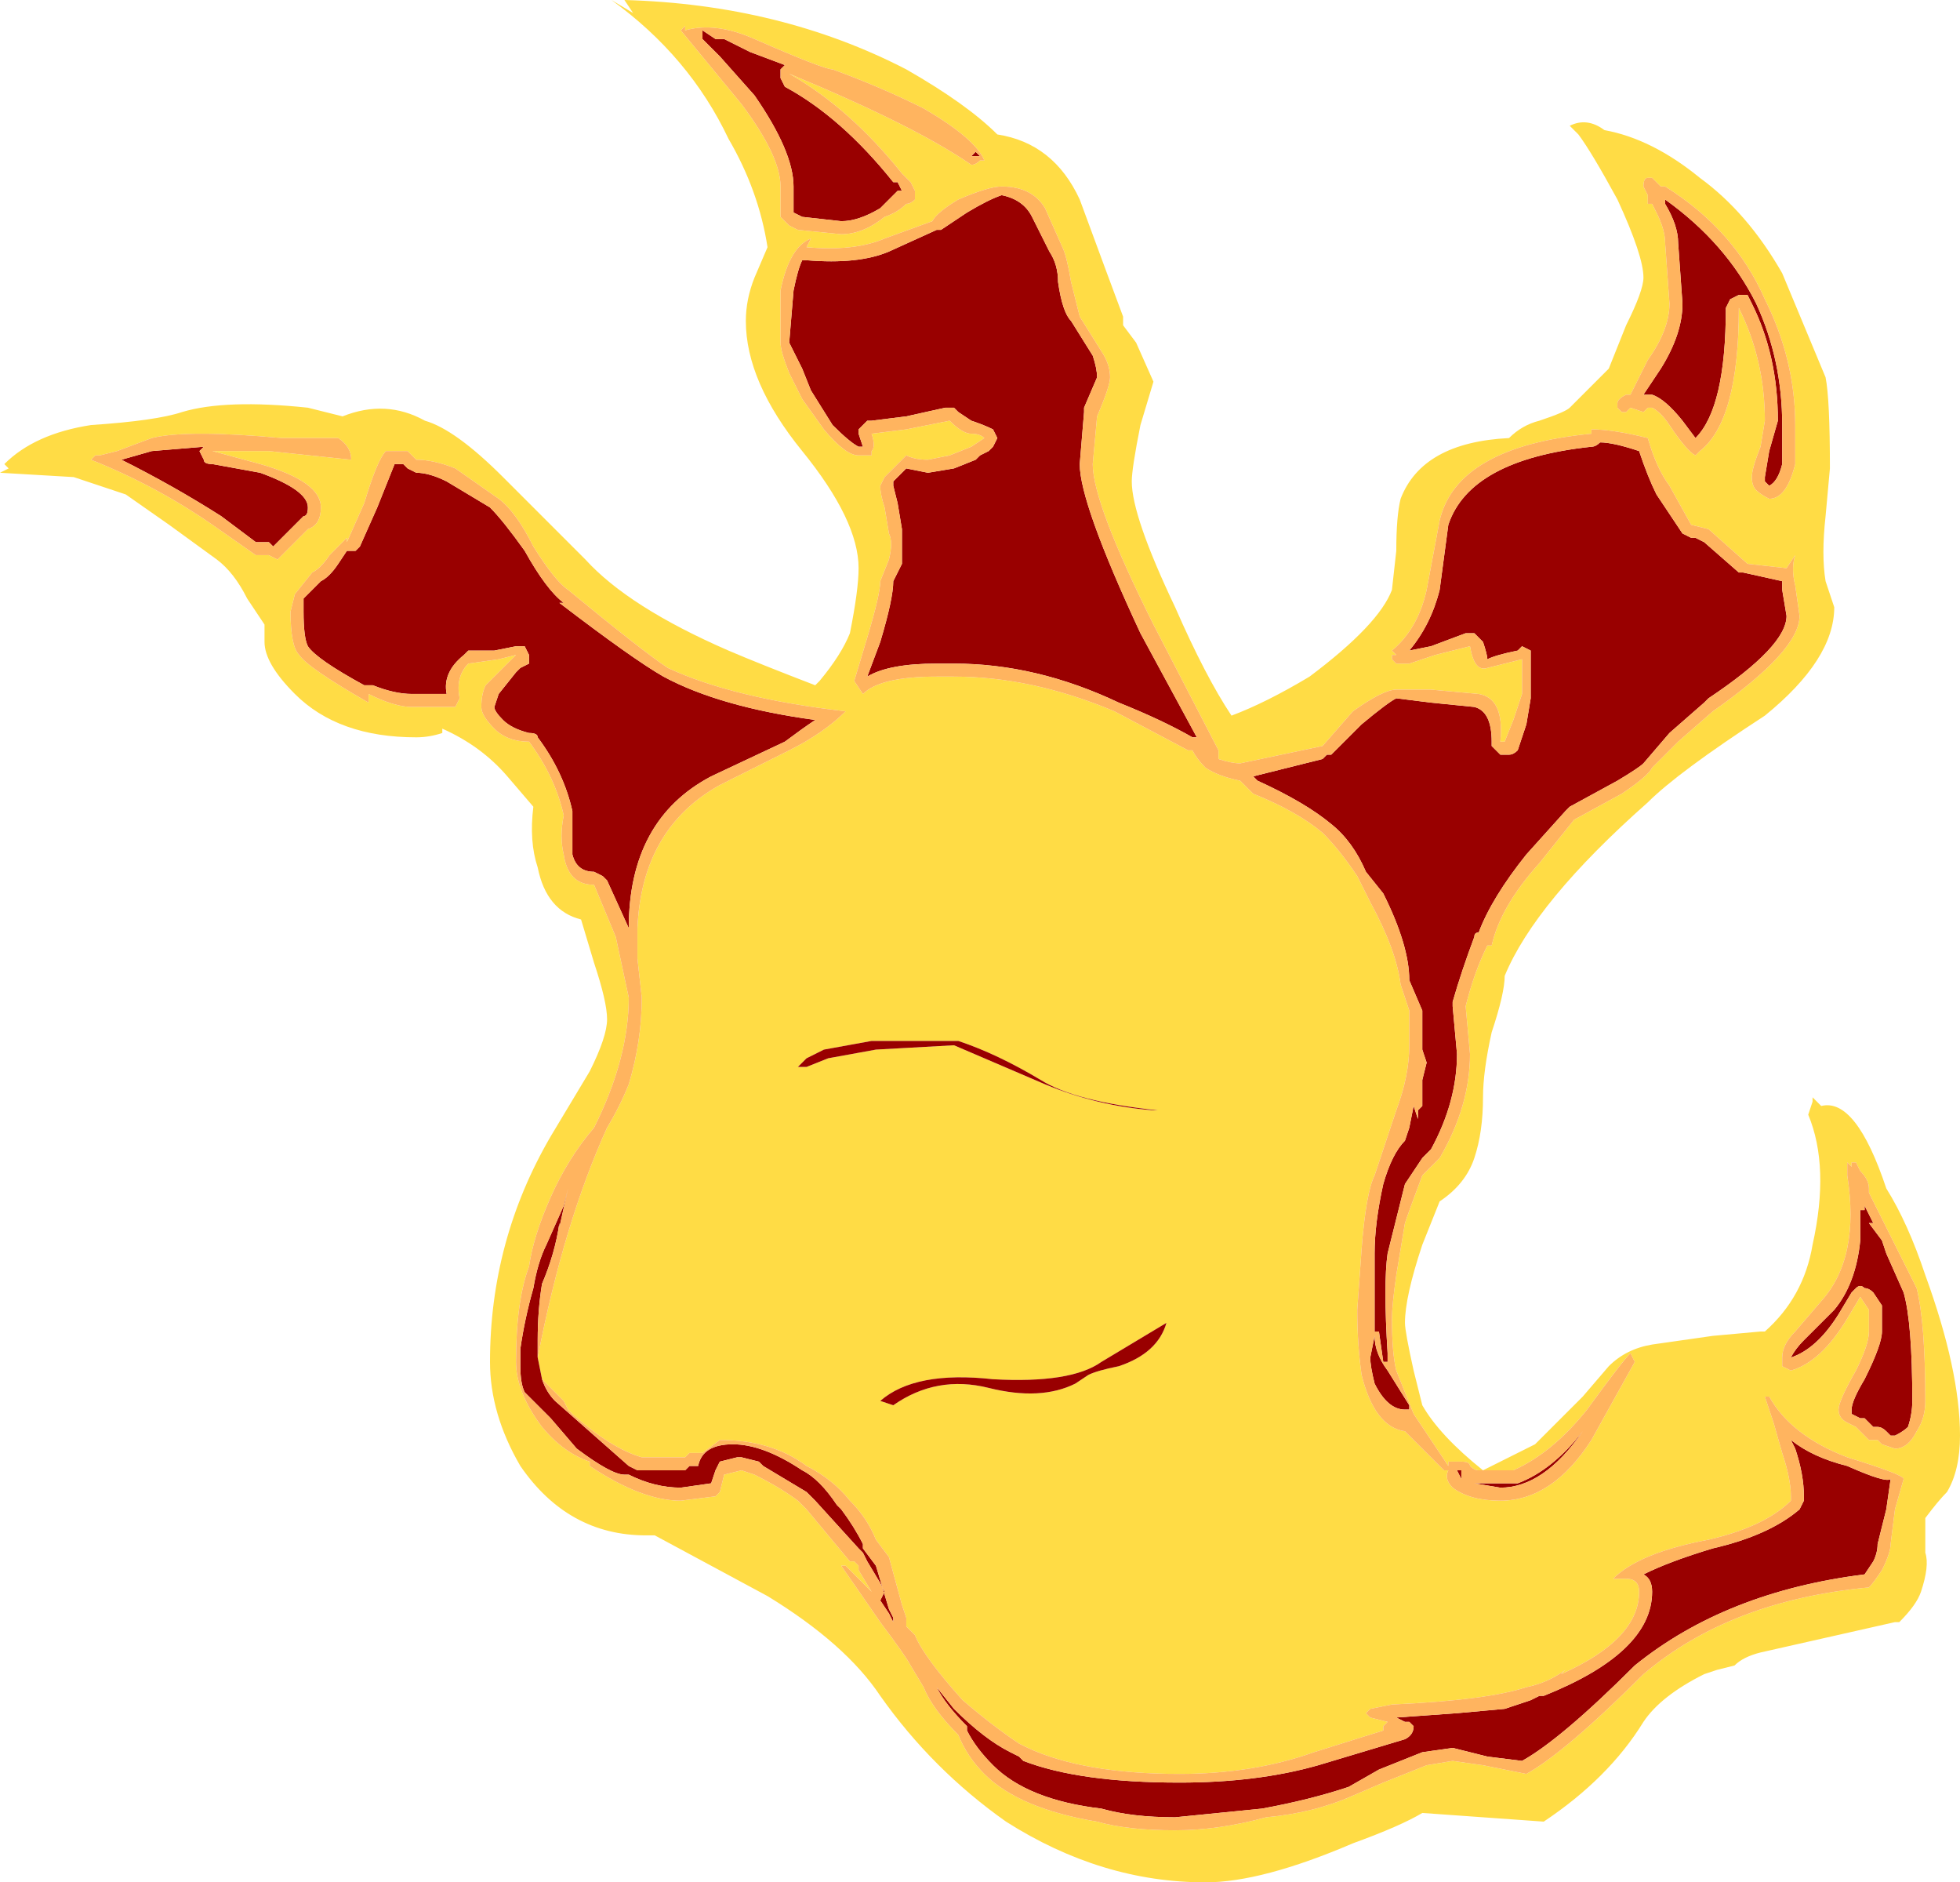 <?xml version="1.0" encoding="UTF-8" standalone="no"?>
<svg xmlns:ffdec="https://www.free-decompiler.com/flash" xmlns:xlink="http://www.w3.org/1999/xlink" ffdec:objectType="shape" height="21.7px" width="22.6px" xmlns="http://www.w3.org/2000/svg">
  <g transform="matrix(1.0, 0.0, 0.0, 1.0, 12.6, 13.5)">
    <path d="M6.45 -11.45 L6.4 -11.45 Q6.35 -11.45 6.35 -11.35 L6.4 -11.25 Q6.4 -11.2 6.4 -11.15 L6.45 -11.15 6.5 -11.05 Q6.6 -10.85 6.6 -10.7 L6.65 -10.0 Q6.65 -9.7 6.4 -9.35 L6.2 -8.95 6.15 -8.95 Q6.05 -8.9 6.05 -8.85 L6.05 -8.8 6.1 -8.75 6.15 -8.75 6.2 -8.8 6.35 -8.75 6.4 -8.8 6.45 -8.8 Q6.55 -8.75 6.65 -8.6 6.85 -8.3 6.95 -8.25 L7.0 -8.3 Q7.45 -8.65 7.45 -9.95 7.75 -9.35 7.75 -8.65 L7.7 -8.35 Q7.6 -8.1 7.6 -8.0 7.6 -7.9 7.65 -7.85 7.7 -7.8 7.8 -7.75 8.0 -7.75 8.1 -8.15 L8.1 -8.6 Q8.1 -9.35 7.75 -10.05 7.4 -10.85 6.6 -11.35 L6.55 -11.35 6.45 -11.45 M7.0 -11.45 Q7.55 -11.05 7.95 -10.35 L8.45 -9.15 Q8.5 -8.9 8.5 -8.1 L8.45 -7.55 Q8.4 -7.1 8.45 -6.8 L8.55 -6.5 Q8.55 -5.9 7.75 -5.25 6.75 -4.6 6.4 -4.25 5.1 -3.1 4.75 -2.25 4.75 -2.05 4.6 -1.6 4.5 -1.15 4.5 -0.85 4.5 -0.45 4.4 -0.15 4.3 0.15 4.0 0.35 L3.8 0.85 Q3.6 1.45 3.6 1.75 3.6 1.85 3.7 2.3 L3.8 2.7 Q4.0 3.05 4.5 3.45 4.8 3.3 5.1 3.15 L5.65 2.6 5.95 2.25 Q6.15 2.05 6.45 2.0 L7.15 1.9 7.7 1.85 7.75 1.85 Q8.2 1.45 8.3 0.85 8.5 -0.05 8.25 -0.65 L8.3 -0.8 8.3 -0.85 8.4 -0.75 Q8.8 -0.85 9.15 0.2 9.4 0.6 9.6 1.2 10.0 2.3 10.0 3.05 10.0 3.45 9.85 3.7 9.75 3.8 9.6 4.0 9.6 4.25 9.6 4.4 9.65 4.55 9.55 4.85 9.5 5.0 9.3 5.2 L9.25 5.2 7.7 5.55 Q7.5 5.6 7.4 5.7 L7.2 5.75 7.05 5.8 Q6.55 6.05 6.35 6.35 5.95 7.0 5.2 7.5 L3.8 7.4 Q3.55 7.55 3.0 7.75 1.95 8.2 1.3 8.2 0.1 8.2 -1.0 7.5 -1.85 6.9 -2.45 6.05 -2.85 5.45 -3.75 4.9 L-5.05 4.2 -5.15 4.2 Q-6.05 4.2 -6.6 3.4 -6.95 2.8 -6.95 2.2 -6.95 0.8 -6.25 -0.4 L-5.8 -1.15 Q-5.6 -1.55 -5.6 -1.75 -5.6 -1.95 -5.75 -2.4 L-5.9 -2.9 Q-6.3 -3.0 -6.4 -3.5 -6.5 -3.8 -6.45 -4.2 L-6.75 -4.55 Q-7.05 -4.9 -7.5 -5.1 L-7.5 -5.05 Q-7.65 -5.0 -7.8 -5.0 -8.7 -5.0 -9.2 -5.5 -9.55 -5.85 -9.55 -6.1 L-9.55 -6.3 -9.75 -6.6 Q-9.9 -6.9 -10.1 -7.05 L-10.65 -7.45 -11.15 -7.8 -11.75 -8.0 -12.6 -8.05 -12.5 -8.1 -12.55 -8.15 Q-12.2 -8.5 -11.55 -8.6 -10.8 -8.65 -10.5 -8.75 -10.0 -8.9 -9.05 -8.8 L-8.65 -8.7 Q-8.15 -8.9 -7.7 -8.65 -7.35 -8.55 -6.8 -8.0 L-5.85 -7.05 Q-5.35 -6.5 -4.2 -6.0 -3.85 -5.85 -3.2 -5.6 L-3.15 -5.65 Q-2.9 -5.95 -2.8 -6.2 -2.7 -6.7 -2.7 -6.95 -2.7 -7.5 -3.35 -8.3 -4.0 -9.1 -4.0 -9.8 -4.0 -10.05 -3.9 -10.3 L-3.75 -10.65 Q-3.85 -11.3 -4.2 -11.9 -4.65 -12.85 -5.55 -13.5 L-5.3 -13.35 -5.4 -13.5 Q-3.6 -13.45 -2.15 -12.7 -1.45 -12.3 -1.1 -11.95 -0.45 -11.85 -0.15 -11.2 0.2 -10.25 0.35 -9.85 L0.35 -9.75 0.5 -9.55 0.7 -9.1 0.55 -8.6 Q0.45 -8.1 0.45 -7.95 0.45 -7.55 0.95 -6.5 1.3 -5.7 1.6 -5.25 2.0 -5.4 2.5 -5.7 3.3 -6.3 3.45 -6.7 L3.5 -7.15 Q3.5 -7.55 3.55 -7.75 3.8 -8.4 4.8 -8.45 4.95 -8.6 5.15 -8.65 5.45 -8.75 5.5 -8.8 5.75 -9.05 5.95 -9.25 L6.15 -9.75 Q6.35 -10.15 6.35 -10.3 6.35 -10.55 6.05 -11.2 5.75 -11.75 5.6 -11.95 L5.5 -12.05 Q5.7 -12.15 5.9 -12.0 6.45 -11.9 7.0 -11.45 M7.1 -7.4 L6.9 -7.45 6.65 -7.9 Q6.5 -8.1 6.4 -8.45 6.0 -8.55 5.75 -8.55 L5.75 -8.5 Q4.2 -8.35 4.0 -7.5 L3.85 -6.7 Q3.75 -6.25 3.45 -6.0 L3.5 -5.95 3.45 -5.95 3.45 -5.9 3.5 -5.85 3.65 -5.85 3.95 -5.95 4.35 -6.05 Q4.4 -5.75 4.55 -5.8 L4.95 -5.9 4.95 -5.5 4.85 -5.2 4.75 -4.95 4.7 -4.95 Q4.75 -5.45 4.45 -5.5 L3.9 -5.55 3.5 -5.55 Q3.35 -5.55 3.0 -5.3 L2.65 -4.9 1.7 -4.7 Q1.6 -4.7 1.45 -4.75 L1.45 -4.85 0.7 -6.3 Q0.0 -7.7 0.0 -8.15 L0.05 -8.7 Q0.2 -9.05 0.2 -9.15 0.2 -9.3 0.1 -9.45 L-0.15 -9.85 -0.25 -10.25 Q-0.3 -10.55 -0.35 -10.65 L-0.55 -11.1 Q-0.7 -11.35 -1.05 -11.35 -1.2 -11.35 -1.55 -11.2 -1.8 -11.05 -1.85 -10.95 L-2.4 -10.75 Q-2.75 -10.6 -3.3 -10.65 L-3.25 -10.75 Q-3.5 -10.65 -3.6 -10.15 L-3.6 -9.55 Q-3.6 -9.45 -3.5 -9.2 L-3.35 -8.9 -3.1 -8.55 Q-2.85 -8.25 -2.7 -8.25 L-2.55 -8.25 -2.55 -8.3 Q-2.5 -8.35 -2.55 -8.5 L-2.15 -8.55 -1.65 -8.65 Q-1.5 -8.5 -1.4 -8.5 -1.3 -8.5 -1.25 -8.45 L-1.4 -8.35 -1.65 -8.25 -1.9 -8.2 Q-2.05 -8.2 -2.15 -8.25 L-2.4 -8.0 -2.45 -7.9 Q-2.45 -7.8 -2.4 -7.65 L-2.35 -7.35 Q-2.3 -7.25 -2.35 -7.05 L-2.45 -6.8 Q-2.45 -6.65 -2.6 -6.15 L-2.75 -5.65 -2.65 -5.5 Q-2.45 -5.7 -1.8 -5.7 L-1.6 -5.7 Q-0.7 -5.7 0.25 -5.3 L1.1 -4.85 1.15 -4.85 Q1.2 -4.75 1.3 -4.65 1.45 -4.55 1.7 -4.5 L1.85 -4.35 Q2.35 -4.15 2.65 -3.9 2.85 -3.7 3.05 -3.4 L3.2 -3.1 Q3.5 -2.55 3.55 -2.15 L3.65 -1.85 3.65 -1.45 Q3.65 -1.1 3.5 -0.7 L3.25 0.05 Q3.15 0.25 3.1 0.9 L3.05 1.6 Q3.05 2.0 3.1 2.35 3.25 2.95 3.6 3.0 L4.05 3.45 4.1 3.45 Q4.05 3.55 4.15 3.65 4.35 3.8 4.7 3.8 5.3 3.8 5.75 3.1 L6.25 2.2 6.2 2.1 Q6.1 2.2 5.7 2.75 5.3 3.25 4.85 3.45 L4.45 3.45 Q4.4 3.45 4.35 3.4 4.35 3.35 4.25 3.35 4.15 3.35 4.1 3.35 L4.1 3.4 3.7 2.8 3.5 2.3 Q3.45 2.1 3.45 1.7 3.45 1.55 3.5 1.2 L3.6 0.6 Q3.65 0.45 3.8 0.05 L4.0 -0.15 Q4.35 -0.75 4.35 -1.35 L4.3 -1.9 Q4.4 -2.3 4.55 -2.6 L4.6 -2.6 Q4.7 -3.05 5.15 -3.55 L5.55 -4.05 6.1 -4.35 Q6.4 -4.55 6.45 -4.65 L6.75 -4.95 7.15 -5.3 Q8.15 -6.0 8.15 -6.4 L8.1 -6.75 Q8.05 -6.95 8.1 -7.1 L8.0 -6.95 7.55 -7.0 7.1 -7.4 M0.7 -0.7 L0.75 -0.7 Q-0.2 -0.8 -0.6 -1.05 -1.1 -1.35 -1.55 -1.5 L-2.55 -1.5 -3.1 -1.4 -3.3 -1.3 -3.4 -1.2 -3.3 -1.2 -3.05 -1.3 -2.5 -1.4 -1.6 -1.45 -0.55 -1.0 Q0.05 -0.75 0.7 -0.7 M8.7 0.05 Q8.85 1.0 8.4 1.5 L8.1 1.85 Q7.95 2.0 7.95 2.15 L7.95 2.25 8.05 2.3 Q8.4 2.2 8.7 1.7 L8.85 1.45 8.95 1.6 8.95 1.85 Q8.95 2.0 8.8 2.3 8.6 2.65 8.6 2.75 8.6 2.85 8.7 2.9 L8.8 2.95 8.95 3.1 9.05 3.1 Q9.05 3.15 9.05 3.1 L9.1 3.15 9.25 3.2 Q9.4 3.2 9.5 3.0 9.6 2.85 9.6 2.65 9.6 1.75 9.5 1.35 9.4 1.15 8.95 0.25 L8.95 0.2 Q8.95 0.1 8.85 0.0 L8.8 -0.1 8.75 -0.1 8.75 -0.05 8.7 -0.1 8.7 0.05 M-2.85 -5.3 Q-4.15 -5.45 -4.9 -5.8 -5.2 -6.0 -6.05 -6.7 -6.2 -6.8 -6.45 -7.2 -6.65 -7.6 -6.85 -7.75 L-7.35 -8.1 Q-7.6 -8.2 -7.8 -8.2 L-7.9 -8.3 -8.15 -8.3 Q-8.25 -8.2 -8.4 -7.7 L-8.6 -7.25 -8.6 -7.3 -8.8 -7.1 Q-8.9 -6.95 -9.0 -6.9 L-9.2 -6.65 -9.25 -6.45 Q-9.25 -6.05 -9.15 -5.95 -9.05 -5.8 -8.35 -5.4 L-8.35 -5.5 Q-8.05 -5.35 -7.85 -5.35 L-7.35 -5.35 -7.3 -5.45 Q-7.35 -5.7 -7.2 -5.85 L-6.85 -5.9 -6.65 -5.95 -7.0 -5.6 Q-7.05 -5.5 -7.05 -5.35 -7.05 -5.25 -6.9 -5.1 -6.75 -4.95 -6.5 -4.95 -6.2 -4.55 -6.1 -4.1 -6.15 -3.85 -6.1 -3.65 -6.05 -3.3 -5.75 -3.3 L-5.5 -2.7 -5.35 -2.0 Q-5.35 -1.3 -5.75 -0.5 -6.05 -0.15 -6.25 0.3 -6.45 0.75 -6.5 1.1 -6.65 1.5 -6.65 2.2 -6.65 2.55 -6.35 2.95 -6.1 3.25 -5.8 3.35 L-5.8 3.4 Q-5.2 3.8 -4.75 3.8 L-4.35 3.75 -4.3 3.7 -4.25 3.5 -4.05 3.45 -3.9 3.5 Q-3.6 3.65 -3.4 3.8 L-3.3 3.9 -2.8 4.5 -2.75 4.5 -2.7 4.55 -2.7 4.6 -2.55 4.85 -2.85 4.55 -2.9 4.55 -2.45 5.2 Q-2.15 5.6 -2.1 5.7 L-1.95 5.95 Q-1.85 6.2 -1.55 6.5 -1.45 6.75 -1.25 6.95 -0.85 7.35 0.05 7.5 0.4 7.6 0.95 7.6 1.45 7.6 2.0 7.45 2.55 7.4 3.0 7.2 L3.35 7.05 3.85 6.85 4.15 6.8 4.5 6.85 5.0 6.95 Q5.45 6.7 6.35 5.8 7.35 4.95 8.95 4.8 9.0 4.75 9.1 4.6 9.2 4.4 9.2 4.3 L9.25 3.9 9.35 3.55 Q9.35 3.5 8.7 3.3 8.05 3.05 7.8 2.6 L7.75 2.6 7.85 2.9 7.95 3.25 Q8.05 3.55 8.05 3.75 L8.05 3.8 Q7.75 4.1 7.1 4.25 6.3 4.4 6.0 4.7 L6.15 4.7 Q6.3 4.7 6.3 4.85 6.3 5.4 5.4 5.8 L5.45 5.75 Q5.25 5.9 5.0 5.95 4.55 6.1 3.45 6.15 L3.2 6.2 3.15 6.25 3.2 6.3 3.4 6.35 3.35 6.4 3.35 6.45 2.55 6.7 Q1.85 6.95 1.0 6.95 -0.1 6.95 -0.75 6.65 L-0.85 6.6 Q-1.15 6.4 -1.5 6.1 -1.95 5.6 -2.05 5.35 L-2.15 5.25 -2.15 5.15 -2.2 5.0 -2.35 4.45 -2.5 4.25 Q-2.6 4.0 -2.8 3.8 -3.0 3.55 -3.3 3.4 -3.7 3.1 -4.3 3.1 L-4.5 3.25 -4.65 3.25 -4.7 3.3 -5.2 3.3 Q-5.55 3.2 -6.0 2.8 L-6.05 2.75 -6.1 2.65 -6.35 2.4 -6.4 2.15 Q-6.1 0.6 -5.6 -0.5 -5.45 -0.75 -5.35 -1.0 -5.2 -1.5 -5.2 -2.0 L-5.25 -2.45 -5.25 -2.8 Q-5.2 -3.95 -4.3 -4.45 L-3.5 -4.85 Q-3.1 -5.05 -2.85 -5.3 L-2.85 -5.3 M0.3 2.25 Q0.75 2.1 0.85 1.75 L0.1 2.2 Q-0.25 2.45 -1.15 2.4 -2.05 2.3 -2.45 2.65 L-2.3 2.7 Q-1.8 2.35 -1.2 2.5 -0.6 2.65 -0.2 2.45 L-0.05 2.35 Q0.05 2.3 0.3 2.25 M-2.2 -11.5 Q-2.8 -12.25 -3.5 -12.65 -2.05 -12.05 -1.4 -11.6 -1.35 -11.6 -1.3 -11.65 L-1.25 -11.65 Q-1.35 -11.9 -1.95 -12.25 -2.45 -12.5 -3.0 -12.7 -3.1 -12.7 -3.9 -13.05 -4.35 -13.25 -4.7 -13.15 L-4.7 -13.2 -4.75 -13.15 -4.05 -12.3 Q-3.6 -11.7 -3.6 -11.35 L-3.6 -11.0 -3.5 -10.9 -3.4 -10.85 -2.9 -10.8 Q-2.65 -10.8 -2.4 -11.0 -2.25 -11.05 -2.15 -11.15 -2.1 -11.15 -2.05 -11.2 L-2.05 -11.3 -2.1 -11.4 -2.2 -11.5 M-11.25 -8.3 L-11.45 -8.25 -11.5 -8.25 -11.55 -8.2 Q-10.8 -7.9 -10.15 -7.45 L-9.65 -7.1 -9.5 -7.1 -9.4 -7.05 -9.05 -7.4 Q-8.9 -7.45 -8.9 -7.65 -8.9 -7.95 -9.6 -8.15 L-10.15 -8.3 -9.5 -8.3 -8.55 -8.2 Q-8.55 -8.35 -8.7 -8.45 L-9.35 -8.45 Q-10.45 -8.55 -10.85 -8.45 L-11.25 -8.3" fill="#ffdc45" fill-rule="evenodd" stroke="none"/>
    <path d="M6.6 -11.2 Q7.3 -10.7 7.65 -10.0 7.95 -9.35 7.95 -8.6 L7.95 -8.15 Q7.9 -7.95 7.8 -7.9 L7.75 -7.95 7.75 -8.0 7.8 -8.3 7.9 -8.65 Q7.9 -9.4 7.6 -10.0 L7.55 -10.1 7.45 -10.1 7.35 -10.05 7.3 -9.95 Q7.3 -8.8 6.95 -8.45 L6.95 -8.45 6.8 -8.65 Q6.6 -8.9 6.45 -8.95 L6.35 -8.95 6.55 -9.25 Q6.8 -9.65 6.8 -10.0 L6.75 -10.7 Q6.75 -10.9 6.6 -11.15 L6.6 -11.2 M6.3 -8.3 Q6.4 -8.0 6.5 -7.8 L6.8 -7.35 6.9 -7.3 6.95 -7.3 7.05 -7.25 7.45 -6.9 7.5 -6.9 7.95 -6.8 7.95 -6.7 8.0 -6.4 Q8.0 -6.05 7.1 -5.45 L7.05 -5.4 6.65 -5.05 6.35 -4.7 Q6.3 -4.65 6.05 -4.5 L5.5 -4.2 5.45 -4.15 5.0 -3.65 Q4.6 -3.15 4.45 -2.75 4.4 -2.75 4.4 -2.7 4.25 -2.3 4.15 -1.95 L4.15 -1.9 4.2 -1.35 Q4.2 -0.8 3.9 -0.25 L3.8 -0.15 3.6 0.15 Q3.5 0.55 3.4 0.95 3.35 1.3 3.4 2.1 L3.4 2.2 3.35 2.2 3.3 1.85 3.25 1.85 3.25 0.95 Q3.25 0.6 3.35 0.15 3.45 -0.2 3.6 -0.35 L3.65 -0.5 3.7 -0.75 3.75 -0.6 3.75 -0.7 3.8 -0.75 3.8 -1.05 3.85 -1.25 3.8 -1.4 3.8 -1.85 3.65 -2.2 Q3.65 -2.6 3.35 -3.2 L3.15 -3.45 Q3.0 -3.8 2.75 -4.0 2.45 -4.25 1.9 -4.5 L1.85 -4.55 2.65 -4.75 2.7 -4.8 2.75 -4.8 3.1 -5.15 Q3.4 -5.4 3.5 -5.45 L3.9 -5.4 4.4 -5.35 Q4.6 -5.3 4.6 -4.95 L4.6 -4.9 4.7 -4.8 4.8 -4.8 Q4.85 -4.8 4.9 -4.85 L5.0 -5.15 5.05 -5.45 5.05 -6.0 4.95 -6.05 4.9 -6.0 Q4.65 -5.95 4.55 -5.9 4.55 -5.95 4.5 -6.1 L4.4 -6.2 4.3 -6.2 3.9 -6.05 3.65 -6.0 Q3.9 -6.3 4.0 -6.7 L4.1 -7.45 Q4.35 -8.2 5.75 -8.35 5.8 -8.35 5.85 -8.4 6.0 -8.4 6.3 -8.3 M0.55 -6.2 L1.2 -5.0 1.15 -5.0 Q0.8 -5.2 0.3 -5.4 -0.65 -5.85 -1.6 -5.85 L-1.8 -5.85 Q-2.35 -5.85 -2.6 -5.7 L-2.45 -6.1 Q-2.3 -6.6 -2.3 -6.8 L-2.2 -7.0 Q-2.2 -7.25 -2.2 -7.4 L-2.25 -7.7 -2.3 -7.9 -2.3 -7.95 -2.15 -8.1 -1.9 -8.05 -1.6 -8.1 -1.35 -8.2 -1.3 -8.25 -1.2 -8.3 -1.15 -8.35 -1.1 -8.45 -1.15 -8.55 Q-1.25 -8.6 -1.4 -8.65 L-1.55 -8.75 -1.6 -8.8 -1.7 -8.8 -2.15 -8.7 -2.55 -8.65 -2.6 -8.65 -2.7 -8.55 -2.7 -8.5 -2.65 -8.35 -2.7 -8.35 Q-2.8 -8.4 -3.0 -8.6 L-3.25 -9.0 -3.35 -9.25 -3.5 -9.55 -3.45 -10.15 Q-3.4 -10.4 -3.35 -10.5 L-3.3 -10.5 Q-2.7 -10.45 -2.35 -10.6 L-1.8 -10.85 -1.75 -10.85 -1.45 -11.05 Q-1.2 -11.2 -1.05 -11.25 -0.8 -11.2 -0.7 -11.0 L-0.5 -10.6 Q-0.4 -10.45 -0.4 -10.25 -0.35 -9.9 -0.25 -9.8 L0.0 -9.4 Q0.05 -9.25 0.05 -9.15 L-0.1 -8.8 -0.1 -8.75 -0.15 -8.15 Q-0.15 -7.7 0.55 -6.2 M0.7 -0.7 Q0.05 -0.75 -0.55 -1.0 L-1.6 -1.45 -2.5 -1.4 -3.05 -1.3 -3.3 -1.2 -3.4 -1.2 -3.3 -1.3 -3.1 -1.4 -2.55 -1.5 -1.55 -1.5 Q-1.1 -1.35 -0.6 -1.05 -0.2 -0.8 0.75 -0.7 L0.7 -0.7 M8.95 0.6 L9.1 0.8 9.15 0.95 9.35 1.4 Q9.45 1.75 9.45 2.65 9.45 2.8 9.4 2.95 9.35 3.0 9.25 3.05 L9.2 3.05 9.15 3.0 Q9.1 2.95 9.05 2.95 L9.0 2.95 8.9 2.85 8.85 2.85 8.75 2.8 8.75 2.75 Q8.75 2.65 8.9 2.4 9.1 2.0 9.1 1.85 L9.1 1.55 9.0 1.4 Q8.95 1.35 8.9 1.35 8.85 1.3 8.8 1.35 L8.75 1.4 8.6 1.65 Q8.35 2.05 8.05 2.15 8.1 2.05 8.2 1.95 L8.55 1.6 Q8.8 1.3 8.85 0.8 L8.85 0.45 8.9 0.45 8.9 0.4 9.0 0.6 8.95 0.6 M-2.85 -5.3 L-2.85 -5.3 M-6.4 2.15 L-6.35 2.4 Q-6.3 2.55 -6.2 2.65 L-5.35 3.4 -5.25 3.45 -4.7 3.45 -4.65 3.4 -4.55 3.4 Q-4.5 3.15 -4.15 3.15 -3.8 3.15 -3.35 3.45 -3.15 3.55 -2.95 3.85 L-2.9 3.9 Q-2.75 4.1 -2.65 4.3 L-2.65 4.35 -2.5 4.55 -2.35 5.05 -2.3 5.15 -2.3 5.2 -2.35 5.1 -2.45 4.95 -2.4 4.85 -2.45 4.75 -2.6 4.5 -2.65 4.4 -2.7 4.35 -3.2 3.8 -3.3 3.7 -3.8 3.4 -3.85 3.35 -4.05 3.3 -4.1 3.3 -4.3 3.35 -4.35 3.45 -4.4 3.6 -4.75 3.65 Q-5.05 3.65 -5.35 3.5 L-5.4 3.5 Q-5.55 3.5 -5.95 3.2 L-6.25 2.85 -6.55 2.55 Q-6.6 2.45 -6.6 2.25 L-6.6 2.05 Q-6.55 1.7 -6.45 1.35 -6.4 1.05 -6.3 0.85 L-6.1 0.4 -6.05 0.2 -6.15 0.65 -6.15 0.6 Q-6.2 0.95 -6.35 1.3 -6.4 1.6 -6.4 1.95 L-6.4 2.15 M8.1 3.2 L8.05 3.1 Q8.3 3.3 8.7 3.4 9.15 3.6 9.2 3.55 L9.15 3.9 9.05 4.3 Q9.05 4.4 9.0 4.5 L8.9 4.65 Q7.3 4.85 6.25 5.7 5.4 6.55 4.95 6.8 L4.55 6.75 4.15 6.65 3.8 6.7 3.3 6.9 2.95 7.1 Q2.5 7.25 1.95 7.35 L0.95 7.45 Q0.45 7.45 0.1 7.35 -0.75 7.25 -1.15 6.85 -1.35 6.65 -1.45 6.45 L-1.45 6.4 Q-1.7 6.15 -1.8 5.95 L-1.6 6.2 Q-1.25 6.55 -0.95 6.7 L-0.85 6.75 -0.8 6.8 Q-0.15 7.05 1.0 7.05 1.9 7.05 2.6 6.85 L3.6 6.55 Q3.7 6.5 3.7 6.4 L3.65 6.35 3.6 6.35 3.5 6.3 4.2 6.25 4.75 6.2 5.05 6.1 5.15 6.05 5.2 6.05 Q6.45 5.55 6.45 4.85 6.45 4.7 6.35 4.65 6.65 4.5 7.15 4.35 7.8 4.2 8.15 3.9 L8.2 3.8 8.2 3.75 Q8.2 3.5 8.1 3.2 M3.4 2.3 L3.65 2.7 3.65 2.75 3.6 2.75 Q3.4 2.75 3.25 2.45 3.2 2.25 3.2 2.15 L3.25 1.9 Q3.25 2.1 3.4 2.3 M4.2 3.45 L4.25 3.45 4.25 3.55 4.2 3.45 M0.3 2.25 Q0.05 2.3 -0.05 2.35 L-0.2 2.45 Q-0.6 2.65 -1.2 2.5 -1.8 2.35 -2.3 2.7 L-2.45 2.65 Q-2.05 2.3 -1.15 2.4 -0.25 2.45 0.1 2.2 L0.85 1.75 Q0.75 2.1 0.3 2.25 M4.45 3.6 L4.9 3.6 Q5.3 3.45 5.65 3.0 5.2 3.65 4.7 3.65 L4.4 3.6 4.45 3.6 M-2.45 -11.1 Q-2.7 -10.95 -2.9 -10.95 L-3.35 -11.0 -3.45 -11.05 -3.45 -11.35 Q-3.45 -11.75 -3.9 -12.4 L-4.3 -12.85 -4.5 -13.05 -4.5 -13.15 -4.35 -13.05 -4.25 -13.05 -3.95 -12.9 -3.55 -12.75 -3.6 -12.7 -3.6 -12.6 -3.55 -12.5 Q-2.9 -12.15 -2.3 -11.4 L-2.25 -11.4 -2.2 -11.3 -2.25 -11.3 -2.45 -11.1 M-1.4 -11.7 L-1.35 -11.75 -1.3 -11.7 -1.4 -11.7 M-10.25 -8.35 L-10.3 -8.3 -10.25 -8.2 Q-10.25 -8.15 -10.15 -8.15 L-9.6 -8.05 Q-9.05 -7.85 -9.05 -7.65 -9.05 -7.55 -9.1 -7.55 L-9.45 -7.2 -9.5 -7.25 -9.65 -7.25 -10.05 -7.55 Q-10.6 -7.9 -11.2 -8.2 L-10.85 -8.3 -10.25 -8.35 M-7.8 -8.05 Q-7.65 -8.05 -7.45 -7.95 L-6.95 -7.65 Q-6.8 -7.5 -6.55 -7.15 -6.3 -6.7 -6.1 -6.55 L-6.15 -6.55 Q-5.3 -5.9 -4.95 -5.7 -4.3 -5.35 -3.2 -5.2 -3.35 -5.1 -3.55 -4.95 L-4.4 -4.55 Q-5.35 -4.05 -5.35 -2.8 L-5.6 -3.35 -5.65 -3.4 -5.75 -3.45 Q-5.95 -3.45 -6.0 -3.65 -6.0 -3.85 -6.0 -4.1 L-6.0 -4.15 Q-6.1 -4.6 -6.4 -5.0 -6.4 -5.05 -6.5 -5.05 -6.7 -5.1 -6.8 -5.2 -6.9 -5.3 -6.9 -5.35 L-6.85 -5.5 -6.65 -5.75 -6.6 -5.8 -6.5 -5.85 -6.5 -5.95 -6.55 -6.05 -6.65 -6.05 -6.9 -6.0 -7.2 -6.0 -7.25 -5.95 Q-7.5 -5.75 -7.45 -5.5 L-7.85 -5.5 Q-8.05 -5.5 -8.3 -5.6 L-8.4 -5.6 Q-8.95 -5.9 -9.05 -6.05 -9.1 -6.15 -9.1 -6.45 L-9.1 -6.6 -8.9 -6.8 Q-8.8 -6.85 -8.7 -7.0 L-8.6 -7.15 -8.5 -7.15 -8.45 -7.2 -8.25 -7.65 -8.05 -8.15 -7.95 -8.15 -7.9 -8.1 -7.8 -8.05" fill="#990000" fill-rule="evenodd" stroke="none"/>
    <path d="M6.45 -11.45 L6.55 -11.35 6.6 -11.35 Q7.4 -10.85 7.75 -10.05 8.1 -9.35 8.1 -8.6 L8.1 -8.15 Q8.0 -7.75 7.8 -7.75 7.7 -7.8 7.65 -7.85 7.6 -7.9 7.6 -8.0 7.6 -8.1 7.7 -8.35 L7.75 -8.65 Q7.75 -9.35 7.45 -9.95 7.45 -8.65 7.0 -8.3 L6.95 -8.25 Q6.85 -8.3 6.65 -8.6 6.55 -8.75 6.45 -8.8 L6.4 -8.8 6.35 -8.75 6.2 -8.8 6.15 -8.75 6.1 -8.75 6.05 -8.8 6.05 -8.85 Q6.05 -8.9 6.15 -8.95 L6.2 -8.95 6.4 -9.35 Q6.65 -9.7 6.65 -10.0 L6.6 -10.7 Q6.6 -10.85 6.5 -11.05 L6.45 -11.15 6.4 -11.15 Q6.4 -11.2 6.4 -11.25 L6.35 -11.35 Q6.35 -11.45 6.4 -11.45 L6.45 -11.45 M6.6 -11.2 L6.6 -11.15 Q6.75 -10.9 6.75 -10.7 L6.8 -10.0 Q6.8 -9.65 6.55 -9.25 L6.35 -8.95 6.45 -8.95 Q6.6 -8.9 6.8 -8.65 L6.95 -8.45 6.95 -8.45 Q7.3 -8.8 7.3 -9.95 L7.35 -10.05 7.45 -10.1 7.55 -10.1 7.6 -10.0 Q7.9 -9.4 7.9 -8.65 L7.8 -8.3 7.75 -8.0 7.75 -7.95 7.8 -7.9 Q7.9 -7.95 7.95 -8.15 L7.95 -8.6 Q7.95 -9.35 7.65 -10.0 7.3 -10.7 6.6 -11.2 M6.3 -8.3 Q6.0 -8.4 5.85 -8.4 5.8 -8.35 5.75 -8.35 4.35 -8.2 4.1 -7.45 L4.0 -6.7 Q3.9 -6.3 3.65 -6.0 L3.9 -6.05 4.3 -6.2 4.4 -6.2 4.5 -6.1 Q4.55 -5.95 4.55 -5.9 4.65 -5.95 4.9 -6.0 L4.95 -6.05 5.05 -6.0 5.05 -5.45 5.0 -5.15 4.9 -4.85 Q4.85 -4.8 4.8 -4.8 L4.7 -4.8 4.6 -4.9 4.6 -4.95 Q4.6 -5.3 4.4 -5.35 L3.9 -5.4 3.5 -5.45 Q3.4 -5.4 3.1 -5.15 L2.75 -4.8 2.7 -4.8 2.65 -4.75 1.85 -4.55 1.9 -4.5 Q2.45 -4.25 2.75 -4.0 3.0 -3.8 3.15 -3.45 L3.35 -3.2 Q3.65 -2.6 3.65 -2.2 L3.8 -1.85 3.8 -1.4 3.85 -1.25 3.8 -1.05 3.8 -0.75 3.75 -0.7 3.75 -0.6 3.7 -0.75 3.65 -0.5 3.6 -0.35 Q3.45 -0.2 3.35 0.15 3.25 0.6 3.25 0.95 L3.25 1.85 3.3 1.85 3.35 2.2 3.4 2.2 3.4 2.1 Q3.35 1.3 3.4 0.95 3.5 0.55 3.6 0.15 L3.8 -0.15 3.9 -0.25 Q4.2 -0.8 4.2 -1.35 L4.15 -1.9 4.15 -1.95 Q4.25 -2.3 4.4 -2.7 4.4 -2.75 4.45 -2.75 4.6 -3.15 5.0 -3.65 L5.45 -4.15 5.5 -4.2 6.05 -4.5 Q6.3 -4.65 6.35 -4.7 L6.65 -5.05 7.05 -5.4 7.1 -5.45 Q8.0 -6.05 8.0 -6.4 L7.95 -6.7 7.95 -6.8 7.5 -6.9 7.45 -6.9 7.05 -7.25 6.95 -7.3 6.9 -7.3 6.8 -7.35 6.5 -7.8 Q6.4 -8.0 6.3 -8.3 M7.1 -7.4 L7.55 -7.0 8.0 -6.95 8.1 -7.1 Q8.05 -6.95 8.1 -6.75 L8.15 -6.4 Q8.15 -6.0 7.15 -5.3 L6.75 -4.95 6.45 -4.65 Q6.4 -4.55 6.1 -4.35 L5.55 -4.05 5.15 -3.55 Q4.7 -3.05 4.6 -2.6 L4.55 -2.6 Q4.4 -2.3 4.3 -1.9 L4.35 -1.35 Q4.35 -0.75 4.0 -0.15 L3.8 0.05 Q3.65 0.45 3.6 0.6 L3.5 1.2 Q3.45 1.55 3.45 1.7 3.45 2.1 3.5 2.3 L3.7 2.8 4.1 3.4 4.1 3.35 Q4.15 3.35 4.25 3.35 4.35 3.35 4.35 3.4 4.4 3.45 4.45 3.45 L4.85 3.45 Q5.3 3.25 5.7 2.75 6.1 2.2 6.2 2.1 L6.25 2.2 5.75 3.1 Q5.3 3.8 4.7 3.8 4.35 3.8 4.15 3.65 4.05 3.55 4.1 3.45 L4.05 3.45 3.6 3.0 Q3.25 2.95 3.1 2.35 3.05 2.0 3.05 1.6 L3.1 0.9 Q3.15 0.25 3.25 0.05 L3.5 -0.7 Q3.65 -1.1 3.65 -1.45 L3.65 -1.85 3.55 -2.15 Q3.5 -2.55 3.2 -3.1 L3.05 -3.4 Q2.85 -3.7 2.65 -3.9 2.35 -4.15 1.85 -4.35 L1.7 -4.5 Q1.45 -4.55 1.3 -4.65 1.2 -4.75 1.15 -4.85 L1.1 -4.85 0.25 -5.3 Q-0.7 -5.7 -1.6 -5.7 L-1.8 -5.7 Q-2.45 -5.7 -2.65 -5.5 L-2.75 -5.65 -2.6 -6.15 Q-2.45 -6.65 -2.45 -6.8 L-2.35 -7.05 Q-2.3 -7.25 -2.35 -7.35 L-2.4 -7.65 Q-2.45 -7.8 -2.45 -7.9 L-2.4 -8.0 -2.15 -8.25 Q-2.05 -8.2 -1.9 -8.2 L-1.65 -8.25 -1.4 -8.35 -1.25 -8.45 Q-1.3 -8.5 -1.4 -8.5 -1.5 -8.5 -1.65 -8.65 L-2.15 -8.55 -2.55 -8.5 Q-2.5 -8.35 -2.55 -8.3 L-2.55 -8.25 -2.7 -8.25 Q-2.85 -8.25 -3.1 -8.55 L-3.35 -8.9 -3.5 -9.2 Q-3.6 -9.45 -3.6 -9.55 L-3.6 -10.15 Q-3.5 -10.65 -3.25 -10.75 L-3.3 -10.65 Q-2.75 -10.6 -2.4 -10.75 L-1.85 -10.95 Q-1.8 -11.05 -1.55 -11.2 -1.2 -11.35 -1.05 -11.35 -0.7 -11.35 -0.55 -11.1 L-0.35 -10.65 Q-0.3 -10.55 -0.25 -10.25 L-0.15 -9.85 0.1 -9.45 Q0.2 -9.3 0.2 -9.15 0.2 -9.05 0.05 -8.7 L0.0 -8.15 Q0.0 -7.7 0.7 -6.3 L1.45 -4.85 1.45 -4.75 Q1.6 -4.7 1.7 -4.7 L2.65 -4.9 3.0 -5.3 Q3.35 -5.55 3.5 -5.55 L3.9 -5.55 4.45 -5.5 Q4.75 -5.45 4.7 -4.95 L4.75 -4.95 4.85 -5.2 4.95 -5.5 4.95 -5.9 4.55 -5.8 Q4.4 -5.75 4.35 -6.05 L3.95 -5.95 3.65 -5.85 3.5 -5.85 3.45 -5.9 3.45 -5.95 3.5 -5.95 3.45 -6.0 Q3.75 -6.25 3.85 -6.7 L4.0 -7.5 Q4.2 -8.35 5.75 -8.5 L5.75 -8.55 Q6.0 -8.55 6.4 -8.45 6.5 -8.1 6.65 -7.9 L6.9 -7.45 7.1 -7.4 M0.55 -6.2 Q-0.15 -7.7 -0.15 -8.15 L-0.1 -8.75 -0.1 -8.8 0.05 -9.15 Q0.05 -9.25 0.0 -9.4 L-0.25 -9.8 Q-0.35 -9.9 -0.4 -10.25 -0.4 -10.45 -0.5 -10.6 L-0.7 -11.0 Q-0.8 -11.2 -1.05 -11.25 -1.2 -11.2 -1.45 -11.05 L-1.75 -10.85 -1.8 -10.85 -2.35 -10.6 Q-2.7 -10.45 -3.3 -10.5 L-3.35 -10.5 Q-3.4 -10.4 -3.45 -10.15 L-3.5 -9.55 -3.35 -9.25 -3.25 -9.0 -3.0 -8.6 Q-2.8 -8.4 -2.7 -8.35 L-2.65 -8.35 -2.7 -8.5 -2.7 -8.55 -2.6 -8.65 -2.55 -8.65 -2.15 -8.7 -1.7 -8.8 -1.6 -8.8 -1.55 -8.75 -1.4 -8.65 Q-1.25 -8.6 -1.15 -8.55 L-1.1 -8.45 -1.15 -8.35 -1.2 -8.3 -1.3 -8.25 -1.35 -8.2 -1.6 -8.1 -1.9 -8.05 -2.15 -8.1 -2.3 -7.95 -2.3 -7.9 -2.25 -7.7 -2.2 -7.4 Q-2.2 -7.25 -2.2 -7.0 L-2.3 -6.8 Q-2.3 -6.6 -2.45 -6.1 L-2.6 -5.7 Q-2.35 -5.85 -1.8 -5.85 L-1.6 -5.85 Q-0.65 -5.85 0.3 -5.4 0.8 -5.2 1.15 -5.0 L1.2 -5.0 0.55 -6.2 M8.7 0.05 L8.7 -0.1 8.75 -0.05 8.75 -0.1 8.8 -0.1 8.85 0.0 Q8.95 0.1 8.95 0.2 L8.95 0.25 Q9.4 1.15 9.5 1.35 9.6 1.75 9.6 2.65 9.6 2.85 9.5 3.0 9.4 3.2 9.25 3.2 L9.1 3.15 9.05 3.1 Q9.05 3.15 9.05 3.1 L8.95 3.1 8.8 2.95 8.7 2.9 Q8.6 2.85 8.6 2.75 8.6 2.65 8.8 2.3 8.95 2.0 8.95 1.85 L8.95 1.6 8.85 1.45 8.7 1.7 Q8.4 2.2 8.05 2.3 L7.95 2.25 7.95 2.15 Q7.95 2.0 8.1 1.85 L8.4 1.5 Q8.85 1.0 8.7 0.05 M8.95 0.6 L9.0 0.6 8.9 0.4 8.9 0.45 8.85 0.45 8.85 0.8 Q8.8 1.3 8.55 1.6 L8.2 1.95 Q8.1 2.05 8.05 2.15 8.35 2.05 8.6 1.65 L8.75 1.4 8.8 1.35 Q8.85 1.3 8.9 1.35 8.95 1.35 9.0 1.4 L9.1 1.55 9.1 1.85 Q9.1 2.0 8.9 2.4 8.75 2.65 8.75 2.75 L8.75 2.8 8.85 2.85 8.9 2.85 9.0 2.95 9.05 2.95 Q9.1 2.95 9.15 3.0 L9.2 3.05 9.25 3.05 Q9.35 3.0 9.4 2.95 9.45 2.8 9.45 2.65 9.45 1.75 9.35 1.4 L9.15 0.95 9.1 0.8 8.95 0.6 M-6.35 2.4 L-6.1 2.65 -6.05 2.75 -6.0 2.8 Q-5.55 3.2 -5.2 3.3 L-4.7 3.3 -4.65 3.25 -4.5 3.25 -4.3 3.1 Q-3.7 3.1 -3.3 3.4 -3.0 3.55 -2.8 3.8 -2.6 4.0 -2.5 4.25 L-2.35 4.45 -2.2 5.0 -2.15 5.15 -2.15 5.25 -2.05 5.35 Q-1.95 5.6 -1.5 6.1 -1.15 6.4 -0.85 6.6 L-0.75 6.65 Q-0.1 6.95 1.0 6.95 1.85 6.95 2.55 6.7 L3.35 6.45 3.35 6.4 3.4 6.35 3.2 6.3 3.15 6.25 3.2 6.2 3.45 6.15 Q4.55 6.1 5.0 5.95 5.25 5.9 5.45 5.75 L5.4 5.8 Q6.3 5.4 6.3 4.85 6.3 4.7 6.15 4.7 L6.0 4.7 Q6.3 4.4 7.1 4.25 7.75 4.1 8.05 3.8 L8.05 3.75 Q8.05 3.55 7.95 3.25 L7.85 2.9 7.75 2.6 7.8 2.6 Q8.05 3.05 8.7 3.3 9.35 3.5 9.35 3.55 L9.25 3.9 9.2 4.3 Q9.2 4.4 9.1 4.6 9.0 4.75 8.95 4.8 7.35 4.95 6.35 5.8 5.45 6.7 5.0 6.95 L4.5 6.85 4.15 6.8 3.85 6.85 3.35 7.05 3.0 7.2 Q2.55 7.4 2.0 7.45 1.45 7.6 0.95 7.6 0.4 7.6 0.05 7.5 -0.85 7.35 -1.25 6.95 -1.45 6.75 -1.55 6.5 -1.85 6.2 -1.95 5.95 L-2.1 5.7 Q-2.15 5.6 -2.45 5.2 L-2.9 4.55 -2.85 4.55 -2.55 4.85 -2.7 4.6 -2.7 4.55 -2.75 4.5 -2.8 4.5 -3.3 3.9 -3.4 3.8 Q-3.6 3.65 -3.9 3.5 L-4.05 3.45 -4.25 3.5 -4.3 3.7 -4.35 3.75 -4.75 3.8 Q-5.2 3.8 -5.8 3.4 L-5.8 3.35 Q-6.1 3.25 -6.35 2.95 -6.65 2.55 -6.65 2.2 -6.65 1.5 -6.5 1.1 -6.45 0.75 -6.25 0.3 -6.05 -0.15 -5.75 -0.5 -5.35 -1.3 -5.35 -2.0 L-5.5 -2.7 -5.75 -3.3 Q-6.05 -3.3 -6.1 -3.65 -6.15 -3.85 -6.1 -4.1 -6.2 -4.55 -6.5 -4.95 -6.75 -4.95 -6.9 -5.1 -7.05 -5.25 -7.05 -5.35 -7.05 -5.5 -7.0 -5.6 L-6.65 -5.95 -6.85 -5.9 -7.2 -5.85 Q-7.35 -5.7 -7.3 -5.45 L-7.35 -5.35 -7.85 -5.35 Q-8.05 -5.35 -8.35 -5.5 L-8.35 -5.4 Q-9.05 -5.8 -9.15 -5.95 -9.25 -6.05 -9.25 -6.45 L-9.2 -6.65 -9.0 -6.9 Q-8.9 -6.95 -8.8 -7.1 L-8.6 -7.3 -8.6 -7.25 -8.4 -7.7 Q-8.25 -8.2 -8.15 -8.3 L-7.9 -8.3 -7.8 -8.2 Q-7.6 -8.2 -7.35 -8.1 L-6.85 -7.75 Q-6.65 -7.6 -6.45 -7.2 -6.2 -6.8 -6.05 -6.7 -5.2 -6.0 -4.9 -5.8 -4.15 -5.45 -2.85 -5.3 -3.1 -5.05 -3.5 -4.85 L-4.3 -4.45 Q-5.2 -3.95 -5.25 -2.8 L-5.25 -2.45 -5.2 -2.0 Q-5.2 -1.5 -5.35 -1.0 -5.45 -0.75 -5.6 -0.5 -6.1 0.6 -6.4 2.15 L-6.4 1.95 Q-6.4 1.6 -6.35 1.3 -6.2 0.95 -6.15 0.6 L-6.15 0.65 -6.05 0.2 -6.1 0.4 -6.3 0.85 Q-6.4 1.05 -6.45 1.35 -6.55 1.7 -6.6 2.05 L-6.6 2.25 Q-6.6 2.45 -6.55 2.55 L-6.25 2.85 -5.95 3.2 Q-5.55 3.5 -5.4 3.5 L-5.35 3.5 Q-5.05 3.65 -4.75 3.65 L-4.4 3.6 -4.35 3.45 -4.3 3.35 -4.1 3.3 -4.05 3.3 -3.85 3.35 -3.8 3.4 -3.3 3.7 -3.2 3.8 -2.7 4.35 -2.65 4.4 -2.6 4.5 -2.45 4.75 -2.4 4.85 -2.45 4.95 -2.35 5.1 -2.3 5.2 -2.3 5.15 -2.35 5.05 -2.5 4.55 -2.65 4.35 -2.65 4.3 Q-2.75 4.1 -2.9 3.9 L-2.95 3.85 Q-3.15 3.55 -3.35 3.45 -3.8 3.15 -4.15 3.15 -4.5 3.15 -4.55 3.4 L-4.65 3.4 -4.7 3.45 -5.25 3.45 -5.35 3.4 -6.2 2.65 Q-6.3 2.55 -6.35 2.4 M4.2 3.45 L4.25 3.55 4.25 3.45 4.2 3.45 M3.4 2.3 Q3.25 2.1 3.25 1.9 L3.2 2.15 Q3.2 2.25 3.25 2.45 3.4 2.75 3.6 2.75 L3.65 2.75 3.65 2.7 3.4 2.3 M8.1 3.2 Q8.2 3.5 8.2 3.75 L8.2 3.8 8.15 3.9 Q7.8 4.2 7.15 4.35 6.65 4.5 6.35 4.65 6.45 4.7 6.45 4.85 6.45 5.55 5.2 6.05 L5.15 6.05 5.05 6.1 4.75 6.2 4.2 6.25 3.5 6.3 3.6 6.35 3.65 6.35 3.7 6.4 Q3.7 6.5 3.6 6.55 L2.6 6.85 Q1.9 7.05 1.0 7.05 -0.15 7.05 -0.8 6.8 L-0.85 6.75 -0.95 6.7 Q-1.25 6.55 -1.6 6.2 L-1.8 5.95 Q-1.7 6.15 -1.45 6.4 L-1.45 6.45 Q-1.35 6.65 -1.15 6.85 -0.75 7.25 0.1 7.35 0.45 7.45 0.95 7.45 L1.95 7.35 Q2.5 7.25 2.95 7.1 L3.3 6.9 3.8 6.7 4.15 6.65 4.55 6.75 4.95 6.8 Q5.4 6.55 6.25 5.7 7.3 4.85 8.9 4.65 L9.0 4.5 Q9.05 4.4 9.05 4.3 L9.15 3.9 9.2 3.55 Q9.15 3.6 8.7 3.4 8.3 3.3 8.05 3.1 L8.1 3.2 M4.45 3.6 L4.4 3.6 4.7 3.65 Q5.2 3.65 5.65 3.0 5.3 3.45 4.9 3.6 L4.45 3.6 M-2.2 -11.5 L-2.1 -11.4 -2.05 -11.3 -2.05 -11.2 Q-2.1 -11.15 -2.15 -11.15 -2.25 -11.05 -2.4 -11.0 -2.65 -10.8 -2.9 -10.8 L-3.4 -10.85 -3.5 -10.9 -3.6 -11.0 -3.6 -11.35 Q-3.6 -11.7 -4.05 -12.3 L-4.75 -13.15 -4.7 -13.2 -4.7 -13.15 Q-4.35 -13.25 -3.9 -13.05 -3.1 -12.7 -3.0 -12.7 -2.45 -12.5 -1.95 -12.25 -1.35 -11.9 -1.25 -11.65 L-1.3 -11.65 Q-1.35 -11.6 -1.4 -11.6 -2.05 -12.05 -3.5 -12.65 -2.8 -12.25 -2.2 -11.5 M-2.45 -11.1 L-2.25 -11.3 -2.2 -11.3 -2.25 -11.4 -2.3 -11.4 Q-2.9 -12.15 -3.55 -12.5 L-3.6 -12.6 -3.6 -12.7 -3.55 -12.75 -3.95 -12.9 -4.25 -13.05 -4.35 -13.05 -4.5 -13.15 -4.5 -13.05 -4.3 -12.85 -3.9 -12.4 Q-3.45 -11.75 -3.45 -11.35 L-3.45 -11.05 -3.35 -11.0 -2.9 -10.95 Q-2.7 -10.95 -2.45 -11.1 M-1.4 -11.7 L-1.3 -11.7 -1.35 -11.75 -1.4 -11.7 M-10.25 -8.35 L-10.85 -8.3 -11.2 -8.2 Q-10.6 -7.9 -10.05 -7.55 L-9.65 -7.25 -9.5 -7.25 -9.45 -7.2 -9.1 -7.55 Q-9.05 -7.55 -9.05 -7.65 -9.05 -7.85 -9.6 -8.05 L-10.15 -8.15 Q-10.25 -8.15 -10.25 -8.2 L-10.3 -8.3 -10.25 -8.35 M-11.25 -8.3 L-10.85 -8.45 Q-10.45 -8.55 -9.35 -8.45 L-8.7 -8.45 Q-8.55 -8.35 -8.55 -8.2 L-9.5 -8.3 -10.15 -8.3 -9.6 -8.15 Q-8.9 -7.95 -8.9 -7.65 -8.9 -7.45 -9.05 -7.4 L-9.4 -7.05 -9.5 -7.1 -9.65 -7.1 -10.15 -7.45 Q-10.8 -7.9 -11.55 -8.2 L-11.5 -8.25 -11.45 -8.25 -11.25 -8.3 M-7.8 -8.05 L-7.9 -8.1 -7.95 -8.15 -8.05 -8.15 -8.25 -7.65 -8.45 -7.2 -8.5 -7.15 -8.6 -7.15 -8.7 -7.0 Q-8.8 -6.85 -8.9 -6.8 L-9.1 -6.6 -9.1 -6.45 Q-9.1 -6.15 -9.05 -6.05 -8.95 -5.9 -8.4 -5.6 L-8.3 -5.6 Q-8.05 -5.5 -7.85 -5.5 L-7.45 -5.5 Q-7.5 -5.75 -7.25 -5.95 L-7.2 -6.0 -6.9 -6.0 -6.65 -6.05 -6.55 -6.05 -6.5 -5.95 -6.5 -5.85 -6.6 -5.8 -6.65 -5.75 -6.85 -5.5 -6.9 -5.35 Q-6.9 -5.3 -6.8 -5.2 -6.7 -5.1 -6.5 -5.05 -6.4 -5.05 -6.4 -5.0 -6.1 -4.6 -6.0 -4.15 L-6.0 -4.1 Q-6.0 -3.85 -6.0 -3.65 -5.95 -3.45 -5.75 -3.45 L-5.65 -3.4 -5.6 -3.35 -5.35 -2.8 Q-5.35 -4.05 -4.4 -4.55 L-3.55 -4.95 Q-3.35 -5.1 -3.2 -5.2 -4.3 -5.35 -4.95 -5.7 -5.3 -5.9 -6.15 -6.55 L-6.1 -6.55 Q-6.3 -6.7 -6.55 -7.15 -6.8 -7.5 -6.95 -7.65 L-7.45 -7.95 Q-7.65 -8.05 -7.8 -8.05" fill="#ffb45f" fill-rule="evenodd" stroke="none"/>
  </g>
</svg>

